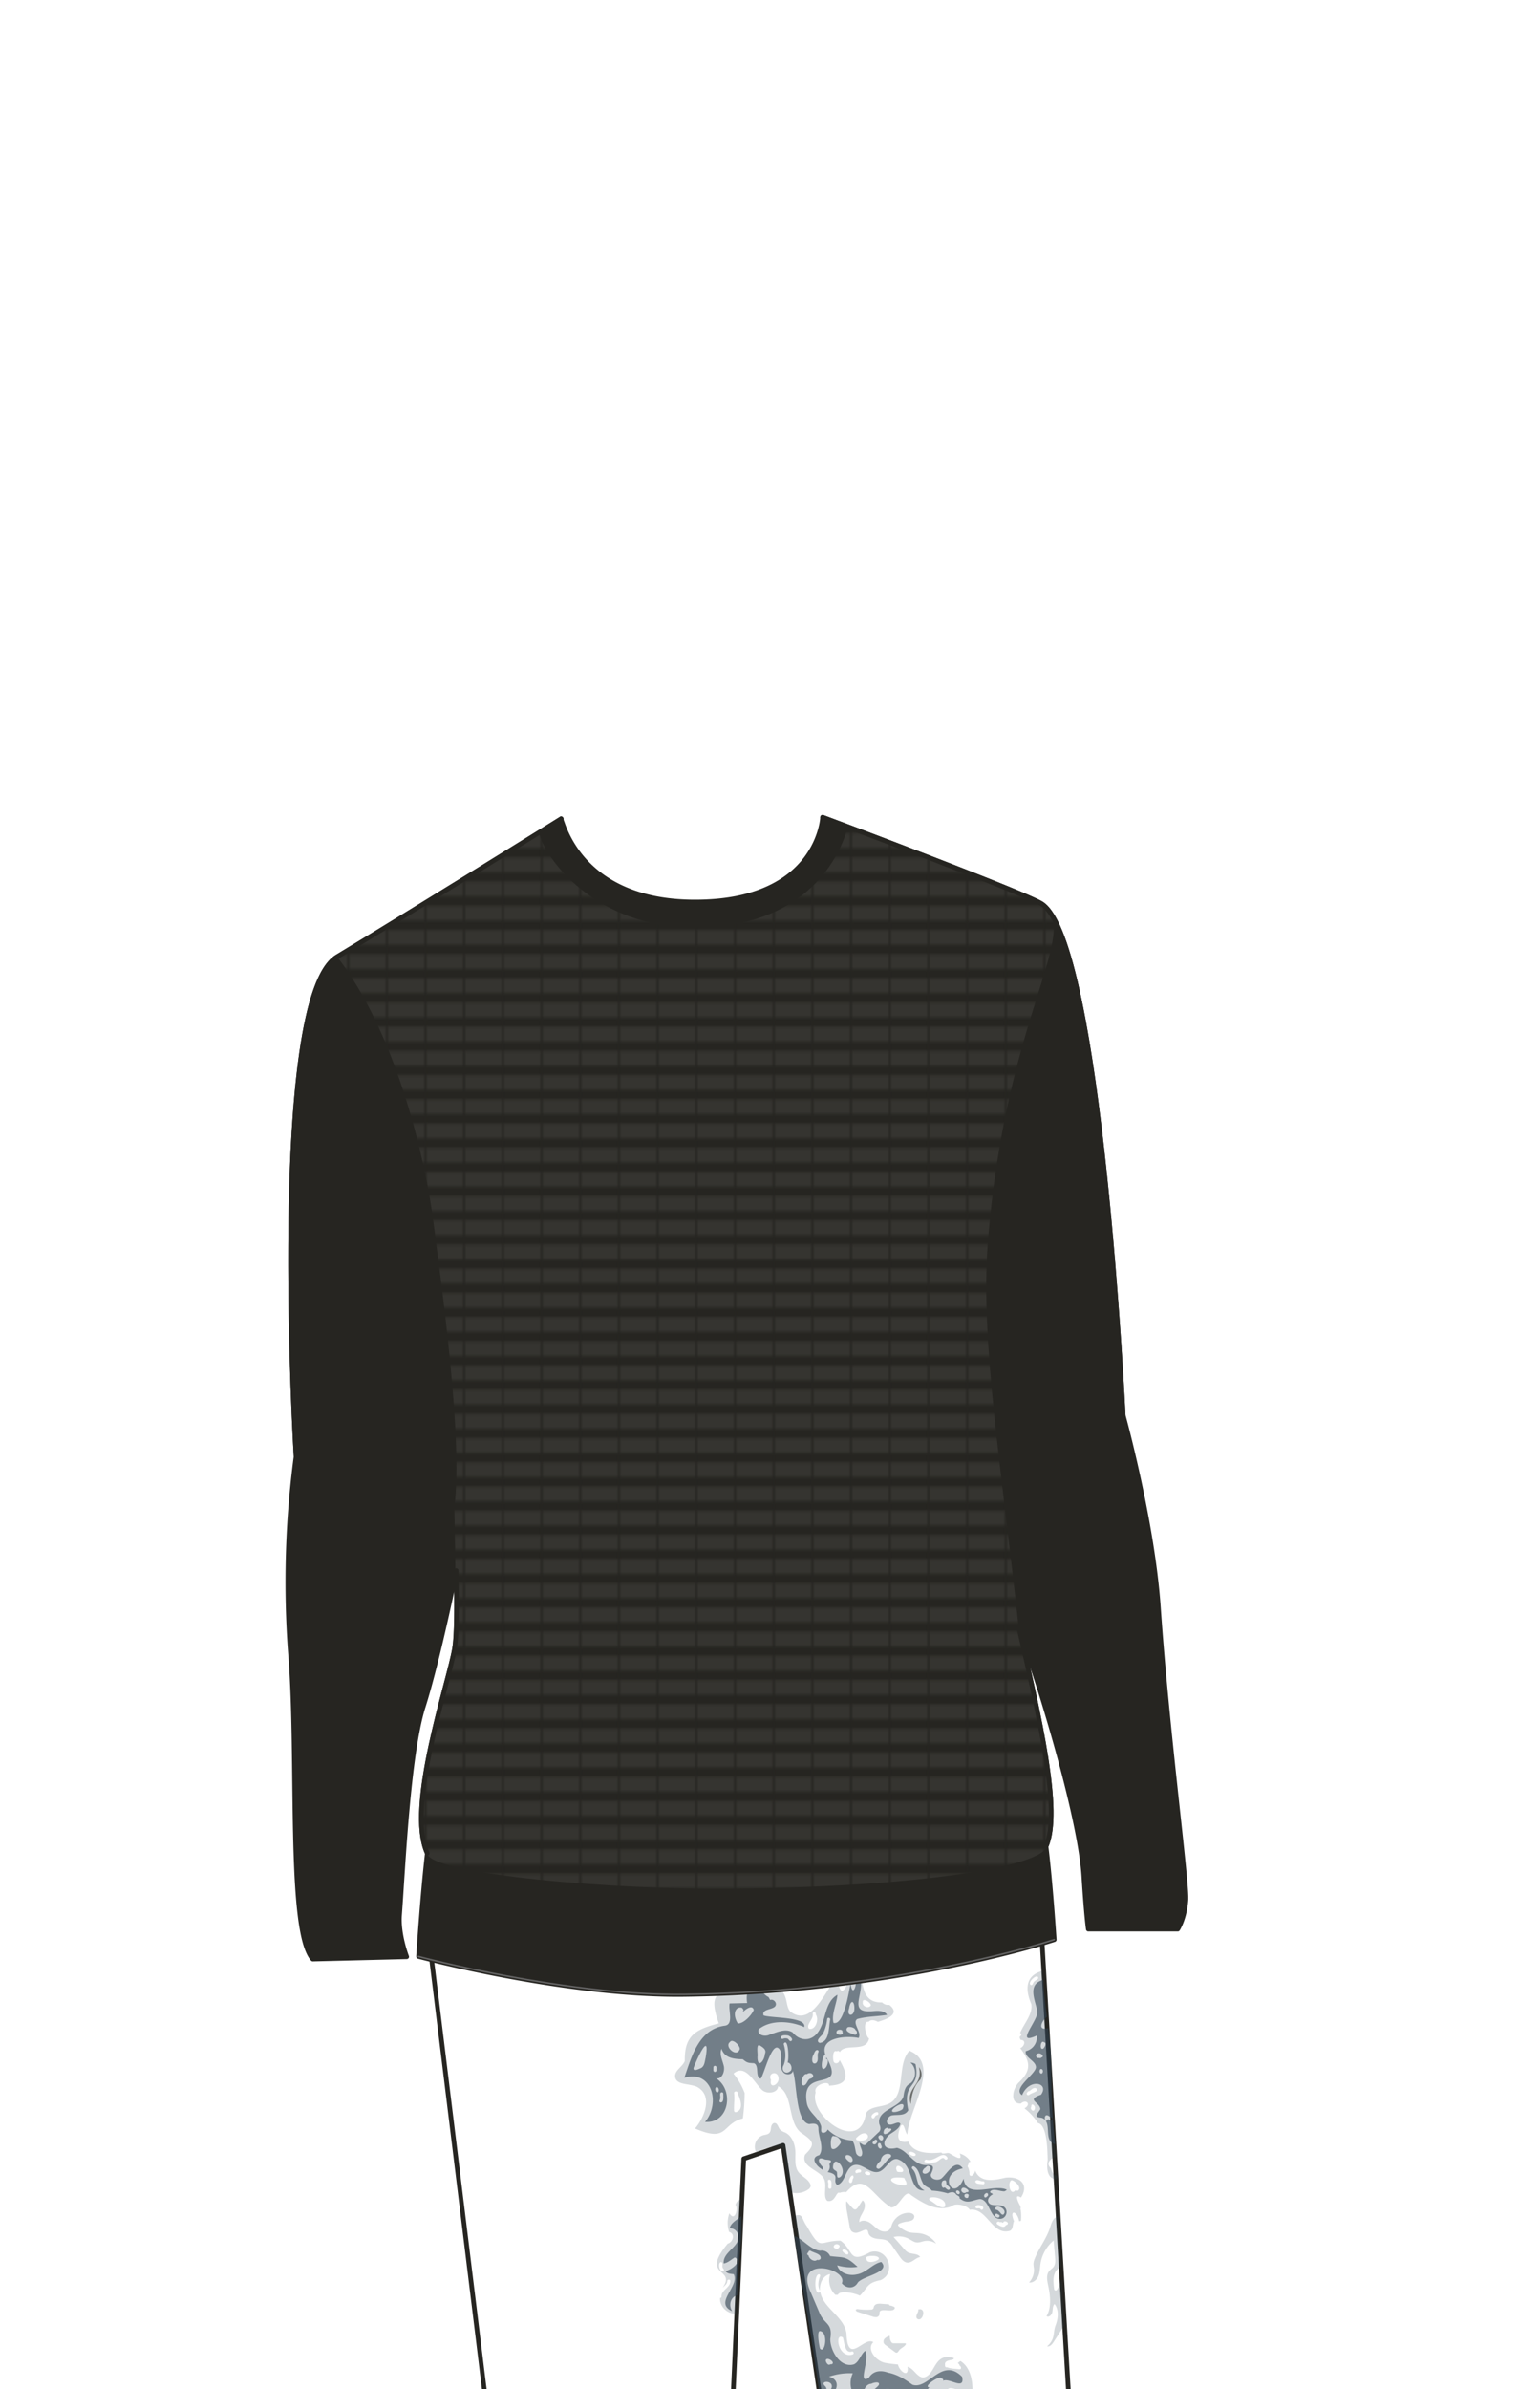 <svg xmlns="http://www.w3.org/2000/svg" width="1000" height="1550" viewBox="0 0 1000 1550"><defs><pattern id="a" width="15.23" height="9.39" patternTransform="matrix(1.57 0 0 1.57 .79 1.64)" patternUnits="userSpaceOnUse" viewBox="0 0 15.23 9.39"><path fill="none" d="M0 0h15.23v9.39H0z"/><path fill="#353430" d="M0 3.13h15.23v6.26H0z"/><path fill="#262521" d="M0 0h15.23v3.13H0z"/></pattern></defs><path fill="#fff" stroke="#262521" stroke-linecap="round" stroke-linejoin="round" stroke-width="3" d="M675.98 1248.13l20.1 342.24-158.7-1.85-28.9-196.61-25.52 8.68-8.84 196.24-153.94-.22-40.74-332.09"/><path d="M653 1412.88c-7.44 1.72-16.49 3.66-19.88-4.78.39 1.67-2.65 5.42-3.63 2.65a8.84 8.84 0 00-.88-4.58c-.76-.8.35-1.72.29-2.59a1 1 0 011.43-.89 12 12 0 00-7.16-5.46c2.59 6.22-4.81.72-6.85-.23-1.45-.52-4.48 1.08-5-.45-7.72.85-18.46.72-21.45-7.12-8.31 1.68-7.18-4.7-4.94-10.11 2.25-2.92 2.66 4.45 4.27 5.51.38-15.14 22.42-45.95 1.31-54.27-8.48 9.34-1.82 28.27-13 34.17-5 2.64-12.38 1.54-15.2 6.43-4 26.78-37.29 1.09-32.67-13.54-1.86-5.1 9.3-8.21 8.67-4.43 13.51-.56 12.31-7.15 6.89-16.67-.24 2.43-3.66 3.1-4.05.38-.32-1.63-.48-7.37 2.28-5.9a1 1 0 011.78.59c3.47-6.4 17.22.43 19.12-9-2.36-1.41-4.31-11.7-.29-10.79 1.42-1.8 4.33-1 6 0 6-1.77 14.92-5.13 7.44-11a5.4 5.4 0 01-4.69-1.61c-10.38.34-12.5-7.39-13.16-16.45-1.65-7.84-9.81-12.11-13.45-4 2.64 3.51 5.79 10.07.82 12.94-2.69-.14-2.37-6.87-3.46-9.12-7.44 8.53-16.42 33.33-30.52 22.45-1.7-2.17-1.93-5.09-2.6-7.75-3.23-12.73-19.63-19.45-31.26-14.18-7.64 13.53-21.26 4.78-12.4 29.73-15.89 3.94-22.35 8.53-22.1 24.4-1.52 3.8-6.69 6.11-6.26 10.18.59 5.52 9 4.31 14.09 6.52 10.75 5.62 5 19.81-1.15 27.07 21.8 9.45 17-3 31.05-6.54a139.32 139.32 0 001.14-16.46 43.33 43.33 0 00-7.23-12.58c8-7.06 13.82 6.83 19.06 11 3.44 2.41 9.72 1.36 9.94-2.84 10.19 5.4 5.83 22.89 14.8 30.13 8.06 5.48 9.76 7.36 2.64 14.28-3.1 8.35 10.64 10.07 12.68 16.47 1.45 4.4-1.11 11 1.81 13.5 5.24 1.34 5.71-6.59 8-5.17a8.23 8.23 0 014.29-.52c12.13-13.71 16.12 1.85 29.09 9.93 5.49.34 8.82-12.47 13-8 7.73 5.33 17.4 11.3 26.75 7.08 2-2.16 10.08-.31 11.29 2.49 11.35-1.75 14.33 16.85 26.09 13.61 2.29-1 1.7-4.23 2.69-6.23-3.35-8.3 2.37-6.4 3.34 0a5.71 5.71 0 001.19-.25 32.75 32.75 0 00-.13-7.1.87.87 0 01-.09-1 5 5 0 00-.22-1.54c-.79-1.32-4.65-8.71.44-5.48 5.4-8.26-.45-13.94-9.96-12.88zm-92.64-114.82c1.25-1.42 5.22 1.48 5.12 3.09-1.44 2.47-6 .51-5.19-2.28a1.08 1.08 0 01.07-.81zm-83.66 60.15c-.29-1.82 2.86-1.59 2.32.16 1.86 3.69 4.12 10.57-1.09 12a1 1 0 01-1.27-1c-.22-3.72.5-7.51.04-11.16zm28.87-9.09c-.46 3.85-6.14 6.27-4.93.39-2.57-4.87 5.17-6.67 4.93-.39zm19.8-32.77c-2.38-2.56 3.24-6.48 2.36-9.86.06-1.64 2.45-1 2 .52 2.17 2.99.11 10.14-4.36 9.34zm14.51 102.75a1 1 0 01-1 1c-1.66-.18-.76-2.37-1-3.48-.06-.86-.75-2.06.45-2.44 2.2-.03 1.4 3.45 1.55 4.92zm14.35-6.08c-1 .91-.38 3.49-2.16 3.24-2.58-1.02 2.32-7.78 2.16-3.26zm4.93-4.19a1 1 0 01-1.15.7c-.94 0-2.4 1.19-2.58-.53.1-1.68 4.03-2.27 3.73-.17zm-2.28-20.2a1 1 0 01-.37-1.92c7.18-7.44 11.43 3.69.37 1.92zm8.18 22.19c-.39 1-3.62.09-3.48-.94.1-1.96 4.42-.8 3.48.94zm5.11-38.73c-2.91.52-1.55 2.35-3.46 2.31-3.29-1.95 4.83-6.5 3.46-2.31zm11.83 34.3c.77-3.44 6.83 2 3.56 2.88-1.08-.12-3.43.37-3.31-1.31a1.65 1.65 0 01-.25-1.57zm5.61 11.51c-9.24-.34-14-6.4-1-4.93a1 1 0 01.93 1.19c.9.84 1.9 3.47.07 3.74zm7-19.76c-.59 1.67-4.8 0-4-1.65.24-1.17 4.61.57 3.96 1.65zm19 33.52c-2.45 2.12-7.28-2.9-9.81-4.09-3.1-3.51 11.89-2.37 9.8 4.09zm-.22-30.94c-1.34-1.76-3.29.94-4.66 1.52-1.2 1.36-11.76 1.66-7.5-1.12 6.25 2 10.37-6.23 13.89-1.41.71 1.08-1.03 2.08-1.74 1.01zm24.4 33a1 1 0 01-1.19-.63c-.69-1-3.05.6-3.16-1.26.49-2.65 7.29-.28 4.34 1.84zm.76-16.5c-1.54-.36-5.16.09-5.21-2 1-1.76 3.59.37 5.21 0a1 1 0 01-.01 1.95zm15.45 26.16c-.27.13-.56.24-.85.35-1.07 2.16-4 .44-5.43-.5-1.47-1.1.58-2.58 1.65-1.34a1 1 0 011.27 0 .87.87 0 00.82.17c.36-1.99 4.43-.06 2.54 1.32zm6.81-22a5.42 5.42 0 01-1.45-.37c-3.24 3.93-4.88-3.74-3.3-5.7a1 1 0 011.45-.61c2.2.74 6.32 5.07 3.27 6.71z" fill="#314251" opacity=".2"/><path d="M478.89 1272.06l-3.75 13.45a18.17 18.17 0 014-2.44 13.23 13.23 0 00-.25-11.01z" fill="#262521" opacity=".2"/><path d="M686.38 1411.64c-2.36 0-3.48-2.88-3.92-4.89-3-2.49-1.29-5.28 1.46-6.74a1 1 0 011.49-.25h.06c-2.43-31.62-8.16-106.72-8.31-121.09-11.7 3-11.41 12.46-7.44 21.7.93 6.64-4.83 12.52-7.32 18.67 1.43.6.74 1.57-.16 2.36-.26.74.17 1.42.52 2.11 3.87.06 2.33 4.37-.26 5.34 6.5 8.63 7.49 14.24-.84 22.17-4.06 3.83-6.26 14 1.22 13.8 3.32-3.16 7.12.43 2.37 3.09a38.44 38.44 0 018.77 9.57c6.12 1.08 6.12 18.65 6.3 24-.81 5.06-.44 12.89 6.22 12.29-.01-.24-.07-.97-.16-2.13zm-14.46-43.43c-.56 2.66-3.45.31-2.23-1.4-.19-3 3.07-.52 2.23 1.4zm1.08-11.47c-1.5 1-3.38 1.37-4.83 2.49-1.09.68-2.14-1.09-1-1.73.15-.55.7-.71 1.19-.78 1-.52 1.77-1.57 2.91-1.92 1.2-.54 3.16.85 1.73 1.94zm1.19-73.19c-.73 1.13-2.45 1.46-3.12 2.78-.42.68-.54 1.85-1.63 1.58-3-1.33 4.63-8.31 4.75-4.36zM627.83 1535.91a14 14 0 00-4.19-4.09c-.56.39-1.09.84-1.66 1.23.25.59 1.21.89 1 1.62 1.13.63 1.72 2.63-.13 2.52-1.64-.22-5.63-.33-7.87-1.33a1 1 0 01-1.28-1.3c-.76-3.28 3.51-3 5.49-3.91.07-.24.14-.48.22-.71-13.53-4.16-11.61 11.75-20.07 12.62-4.07-.49-5.95-5.85-10-7 1 7.77-5.36 2.84-6.26-1.47a84.76 84.76 0 01-8.54-1.11c-6.12-1.38-12-9.08-7.43-13.37-6-4.07-16.64 15.54-17.44-5.37-1.25-11.23-15.09-16.4-17.08-27.32-4 3.7-4.21-12.36-.48-11.28a1 1 0 01.35 1.37c-1.14 2.86-1.64 6.45 0 9.19-.44-4.71 2-9.91 6.59-10.74a13 13 0 003.4 13.45h1.59c1.47-3.37 11.45-.95 14.3.55 5.57-5.61 4.44-8.24 13.5-10.09 10.84-4.89 4.29-21.79-7-18.06-14 7.8-10.36-1.42-19.05-7.52-14.22-.06-12.31 7.37-21.8-9.31-3.64-4.91-2.41-8.87-8.11-6.69 4.31 32.87 17.46 124 17.57 124.81 31.71.2 66-.29 97.79-4.43.49-7.68.76-15.86-3.41-22.26zm-65.36-71.25c.72-1.5 9.77-1.54 8 1.27-1.68 1.52-7.61 2.93-7.81-.25a1 1 0 01-.19-1.02zm-15.34-4.83c1-1.45 4.75 1.29 3.56 2.66-.64 1.02-4.44-1.72-3.56-2.66zm-5.67-2.6c1-2.5 5.66-.45 2.88 1.41a1 1 0 01-1.34.4h.1c-.8-.2-2.1-.77-1.64-1.81zm12.23 70.36c-9.52 3-12-14.7-6.36-11 .83 2.72.88 5.77 2.54 8.17a2.79 2.79 0 003.29.91 1 1 0 01.53 1.92zm72.25 25.93c-.47 1.35-1.92.44-2.77 0-1.33.29-2.55 1.36-4 .53-1.28 0-3.1 0-3.78-1.28-3.06-.56.6-4 2.38-3.23 1.96-.03 7.95 2.03 8.17 3.98zM478.42 1428.68a18.15 18.15 0 00-.87 1.77c1.9 2 0 10.08-3.08 6.68a4.41 4.41 0 01-.84-1.19 18.57 18.57 0 00-.18 12.14c4.14 1.25 2.59 6.61-.89 7.62-18.33 21.88 5.9 15.6-3.31 28.57.67-.64 1.73-1.6 2.15-2.13a3.67 3.67 0 00.86-2.14c.07-1.28 2.07-1.29 2 0 0 4.33-5.85 5.69-5.74 9.94a.9.9 0 01-.94 1c-.34 5.61 4.76 10.44 10.27 10.19.26-4.4 3.17-64.7 3.3-74.45a17.08 17.08 0 00-2.73 2zm-8.64 44.73c-2.52 1.47-3.91-5.26-1.64-5.74 1.67.16.68 2.27 1 3.34.22.85 1.51 1.49.64 2.4z" fill="#314251" opacity=".2"/><path d="M597.69 1349.12a7.48 7.48 0 00-1-7.95c3.13 11.72-8.48 12.78-5.29 24 .6-6.17 1.88-11.57 6.29-16.05z" fill="#262521" opacity=".6"/><path d="M553.42 1400.46v-.06zM651.11 1431.32c-3-1.35-7.63.51-9.19-2.4-1.07-2 .68-4.21 2.84-5.27a2.86 2.86 0 01-.73-.7 1 1 0 01-1.1-1c1.71-2.64 6.58 0 9.31-.23a5.52 5.52 0 001.58-1c-8.47-4.19-26.52 6.53-28.09-7.22-6.7 16.32-17.41-3.37-.55-6.65-4.81-6.8-10.31 3.67-13.91 6.58-2.58 1.7-7.3.38-6.82-2.68 1.43-3.32 3-6.26-2.16-6.1-8.88 1-12.64-9.56-19.94-11.11-7.63 2-11.06-2.47-4.93-8.49 2.77-2.08 6.53-3.69 7.24-7.08-1.41-2.32-5.07 1.37-7.57.32s-.72-5.08 1.84-5.77c3.77-.77 8.63.65 10.88-3.42-4.23-19.24 8.1-13.06 4.69-29.88a6.37 6.37 0 00-3.31-1c4 3.2 4 10.27 0 13.47-3.54 1.67-4 5-4.54 8.53-2.31 7.58-17.55 8.38-15.66 17.91.93 2 1.26 4.14-.77 5.58l-7.54 7.19c-1.49 1.92-3.05 0-4.51-.8.06 2.79 2.48 5.31 1.44 8.21-.87 1.77-3.3 0-3.69-1.38-.75-2.72-.76-5.84-2.54-8.17a24.56 24.56 0 01-15.92-7.14 3.13 3.13 0 01-3.14 2.17c-1.79-.32-.75-3-1.12-4.24-1.46-5.72-8.37-9-9.3-15.17-4.26-24.29 26.16-5.4 12.84-29.38a5.4 5.4 0 00-.4.75c2.44.36.76 5.1-.52 6.1-3.69 2.88-2.06-7.9.06-8.9-3.6-11.41 14.22-12.29 21.67-10.69 2.23-3.83-4.54-9.79-.89-12.31 6.19-1.75 13-1.62 19.36-2.68-1.87-3-6.23-2.73-9.74-2.34-20.1 1.38 2.55-17.33-13-30.44 0 2.25-.13 4.49-.32 6.74a3 3 0 01.75 1.14c4.66.43.17 16.25-1.4 4.65-1.07 5-4.39 27.51-11.08 25.44-1.42-5.64 2.09-12.31 2.55-18.21-8.69 4.89-7.22 17.19-12.75 24.44-4.51 6.1-11.93 5.49-16.3 0-4.4-2.91-10.13-.16-15.15 1.48-2.78 1.41-8.13.35-6.91-3.56 7.87-6.39 20.65-5.39 29.56-1.43 1.74-6.77-21.5-5.72-26.42-7.56-1.35-4.49 6.3-3.45 7.77-6.25 1.08-2-1.41-4.64-3.44-3.73l-1.09-1.94c-3.74-1.59-5.69-7.06-9.74-6.74-4.29.35-4.87 6.38-4.16 10.62l-11.39.27c-.95 4.27 2.94 13.88-3.29 14.47-16.76 2.35-21.38 20.09-26.1 33.73 17.93-5.36 23.66 16.57 13.47 28.63 15.59 1.2 19.09-20.55 7.15-28.29 3.69.93 5.87-4.34 5-8.05s-3-7.58-1.46-11.07c2 6.24 8.48 6.63 13.85 6.81 2.77 2.41 3.72 2.37 7.2 2.55 3.67 1.44.56 9.18 4.4 10 2.35-3 7.66-26.31 12.5-18.59 2.23 4.46-1.34 10.74 2.35 14.67 1.77 1.82 5.64 1.39 6-1.11 2.81 7.89 1.66 33.09 10.68 34.51 2.78-.46 5.9-.7 5.94 2.92-.06 5.38 4 12.77.52 17.29-6.54 1.55-1.35 7.82 2.55 9.52a6.12 6.12 0 01-.2-1.83c-3-2.68-4.36-7.44 1.44-4.9 1.36.22 5.47.14 3.16 2.2-.12.32-.23.65-.33 1a4.89 4.89 0 01-1.19 4.92c8.82 1.81 2.77 5.19 6.2 8.4 5.5-1.57 5.23-10.88 10.63-12.77s10.72 5.73 16.32 4.22c4.94-1.34 7.25-9.25 12.27-8.21 11.47 3.82 6.57 20.84 17.54 20.32-6.29-3.2-3.78-9.49-7.83-13.89a1 1 0 01.83-1.78c3.63 1.86 3.85 7.09 5.67 10.4 1 2.88 4.47 3.07 6.06 5.36a43.18 43.18 0 0110.27 1.78c1.91-.77 4.17-1.46 5.51.67.62.83 2.7 1.12 2.17 2.52 5.2 4.08 8 1.28 13.33.49 6.31.53 6.29 12.51 12.61 12.85 4.78.34 6.42-6.42 2.13-8.27zm-71.63-62.53c1.45-2.32 9.31-6.54 6.71-.56-.62 1.28-8.32 3.65-6.71.56zm-28.12-65.67c1-6.27 3.7-5 3.43.54-.37 5.04-5.32 4.64-3.43-.54zm-.94 12.22c1.47-.66 4.78.18 5.14 1.85 1.72.8.79 3.88-1.08 2.75-1.88-.59-6.6-2.07-4.06-4.6zm-7.11 2.66l.1-.24a1.39 1.39 0 00-.06.13c.47-1.38 4.11-1.41 3.67.43 1.38 2.69-5.09 2.33-3.67-.43-.01.04-.03.11-.04.11zm-85.12 17.14c-.58 2.32-.64 5.35-3 6.64-1.26.51-5.38 2.66-4.79-.19 2.04-5.59 10.9-24.73 7.79-6.45zm9.14 27.57s.19-.34.06-.12a4.7 4.7 0 00.29-1.1c.35-1.24-.79-3.67 1-4a1 1 0 011 1c-.08 1.62.61 6.06-2 5.54a1 1 0 01-.35-1.32zm-2-8.6c1.55-.19 2.06 3.4.38 3.46-1.25-.03-1.79-3.29-.36-3.46zm-.1-10.84a1 1 0 01-1.71.71c-.51-.39-.22-2.14-.29-2.68a1 1 0 012 0zm15-13.46c-2 5.31-10.24-2.1-6.15-5 1.57-2.45 7.05 2.74 6.19 5zm-1.12-17c-1.79-2.65-3.14-7.47-.27-9.8 1-.57 3.14-.94 3.52.44.84.51.14 1.44-.06 2.13 1.54-1.7 6.21-5.35 7.16-1.5-1.36 3.39-6.67 9-10.31 8.74zm17.61 19.65c-.28 4.89-5.05 10-4.83 1.76.41-.92-1.25-9 1.72-7 1.97 1.21 4.21 2.71 3.15 5.25zm16.72 11c-2.92 3.11-6.75.07-4.58-3.62 1.72-4.45 1.28-9.32 0-13.81 3.1-4.61 3.6 10.4 2.53 12.09 2.28.27 3.28 3.79 2.09 5.39zm.4-19.32c-1.23.69-1.57-1.21-2.51-1.49a4.56 4.56 0 00-3 .16 1 1 0 01-1.23-.7c-.14-1.92 3-1.68 4.29-1.52s4 2.25 2.49 3.6zm20.64-4.83a27.73 27.73 0 002.66-9.43c.42-1.4 2.41-.54 1.89.78-1 4.88-.28 14.1-6.81 14.81-3.22-1.47 1.35-4.54 2.3-6.11zm-6.48 14.31c.68-1.17 1.27-4 3.05-3.46.83.47.38 1.34.07 2-.53 2.07.66 4.9-1.3 6.44-2.96 1.2-2.72-3.32-1.82-4.98zm-5.74 19.38c-3.53.72-1-8.34 1.64-7.25 3-2.4 6.51 1.89 2 3-1.61.88-1.82 3.42-3.64 4.25zm19.45 33c1.91-.19 4.64 2.31 4.15 4.37-.88 1.66-3.87 5.11-5.79 3.62-.99-1.18-.87-9.56 1.64-7.99zm3.64 26.61c-2.57 1.28-1.34-2.58-2.08-3.73-.83-.77-2.19-1.13-2.33-2.42s.43-4.33 2.13-4c3.62.86 6.06 7.7 2.28 10.16zm8-10.24c-1.26 1.42-3.25-1-4.12-2-1.37-3.48 3.76-2.26 4.19.07a1.7 1.7 0 01-.08 1.94zm20.82-20.59c.56-.86 2.19-1.93 2.85-.65 6.15-1.13-5.59 7.87-2.86.66zm-3.7 4.32c1.42-2 4 .2 2.72 2.16-1.06 1.53-3.14-.94-2.73-2.15zm-.14 4.61a1.06 1.06 0 011.73 1c.81.76.67 2.59-.74 2.29a2.51 2.51 0 01-1-3.28zm-2.74-1.57c1-2.12 3.07-.1 1.52 1.36-1.26 2.04-3.96-.21-1.53-1.35zm10.55 10.62c-2.84 2-4.38 5.62-7.38 7.39-3.54-.08-.47-4.2 1.11-5.13.85-6.61 8.94-4.88 6.26-2.25zm25.83 7.89c-1.44 4.25-7.51 3.06-3.64-.91 1-.36 1.72-2.2 2.84-1.25 1.08.07 1.33 1.37.83 2.17zm12.77 12.63c-1 1.33-2.43-.4-3.22-1.12-2.54 1.78-2.89-4.64-.49-4.44 1.42-.7 1.53 1.29 1.5 2 .05 1.53 2.89 1.93 2.2 3.57zm6.46 2.64c-.51 1.49-2.31.36-2.39-.79.19-1.89 2.71-.62 2.38.8zm1.64-.68a1.59 1.59 0 01-.06-2.52l-.14.1.2-.15h-.06c1.63-1.4 6.65 2.78 2.68 2.65a1.87 1.87 0 01-2.63-.07zm4.1 2.49a.82.82 0 01-.12.2c.17 1.86-2.68 1.24-2.56-.32-.26-1.77 3.35-1.68 2.67.13zm11.93.4c-1.6 1.84-2.73-1-.88-2 1.48-1.06 2.34 1.26.87 2.01zm8.13 13c-.54 1.19-2.31.44-2.81-.44a1 1 0 011.67-1.07c.59.21 1.55.57 1.14 1.49zm2.92-1.71c-.88 1.24-2-.17-2.55-1a12.32 12.32 0 00-1.36-1.28l.06.06a1.89 1.89 0 00-.75-.4 1 1 0 01-.93-1.48c1.69-2.18 7.53 1.3 5.52 4.08zM475.34 1499.37c-2.27-3.7-1.1-8.95 3.37-10.21-.22-17.2 3.59-34.11 2.67-51.35-2.52 2.29-6.88 4.34-7.54 7.85 5.28.12 7.26 6 4.27 10-2.71 4.16-8.7 7.26-8.18 12.88 2.86-.42 4.88-2.59 7.22-3.92 5.25 2.58-2.44 8.24-6.06 8.88 1.25 1.8 3.43 1.78 5.33 2 4.11 8-13.19 18.42-1.05 24zM683.54 1373c-1.39-19 0-38.22-2.86-57.16-7.31 2.07-4.35-4.53-.93-7.36-1-8-2-15.91-2.3-23.93-10.58 2.82-5.29 13-3.87 20.21 1.31 5.54-15.48 22.85-.35 15.94a9.22 9.22 0 01-7.11 10.09c-1 4.31 7 6.36 6.55 10.75-.84 4.73-15.37 13.58-9 17.83 4.54-11.2 18-8.19 12.31-.3-10.14 3.49-.58 4.69-.43 9.4-1.56 2.92-5 5.1.58 5.5 7.95 2.07.67 15.46 9.06 17.15q-1.09-9.05-1.65-18.12zm-9.19-37.76a1.45 1.45 0 01-.15-2.9c1.49-.62 4.45 2 1.95 2.6-.41.67-1.15.24-1.8.3zm2.77 9.1c-.48 2-2.48.73-2-1 .49-1.96 2.49-.72 2 1zm.46-15.3c-2.84 1.82-2-6.12.46-3.94 1.96.35.29 3.04-.46 3.9zm5.79 46.35c-.75 1.15-2-.07-2.87-.5-2 3.79-3.42-3.92.13-2.24.91.79 3.37 1.15 2.74 2.74zM624.75 1542.09c-13.2-13.3-21.86 8.71-32.28 5.13-4.78-3.54-9.74-6.61-15.74-7.81-5-1.8-9.85-1.2-12.6 3.39-7.5 4.3.76-11.09-2.28-17.57-3.05 2.35-3.84 7.1-7.32 8.75-8.75 2.71-15.53-8.83-15.38-16.5 1.63-10.48-3.53-9-6.88-16.56l-6-14.05c-10.73-23.59 24.75-15 20.37-5.45 2.84 3.48 7.88 3.73 10.24-.22 2.67-4.48 21.87-6.71 15.4-13.6-5.73 1.12-10 7.24-16.1 8.07-5 1.14-11.22-1-12.53-5.91a30.73 30.73 0 0013.21 1c-8-7.49-9-5.78-17.84-7a5.9 5.9 0 00-6.42-3.51c-6.42-.53-11-7.46-16.78-9.53 5 34.3 12 68.23 16.39 102.68 8.49 5.43 16.73-8.78 6.09-11.37a40.77 40.77 0 0115.45-2.2 15.05 15.05 0 003.07 17.14c24.22-16 30 1.7 46-7.2a4.73 4.73 0 01.69-.86c-4.86-.22 7.51-8.54 7.89-5.67a1 1 0 011 1.43c4.14-2.1 14.28 6.61 12.35-2.58zm-100.51-80a1 1 0 01.7-.66 1.06 1.06 0 011.29-1.16c1.91 1.32 6.42 1.9 6.64 4.34.44 1.25-1.29 2-2.29 1.57-1.77 1.69-5.31-.6-5.54-2.84a1 1 0 01-.8-1.25zm8.26 61.73c-.52-1.48-2.41-12 .11-11.37 5.44.85 3.16 14.94-.11 11.37zm7.65 24.35c.27 1.68-3.12 5.82-3.52 2.52a2.85 2.85 0 00-.7-2.4c-4.17-3.61 4.23-4.13 4.22-.12zm.61-14.85c-.23.68-1.07.64-1.65.62-1.25 1.26-2.93-1.3-2.89-2.51.42-2.36 5.04.17 4.54 1.89zm29.83 14.21c-1.28 1.8-8.7 7.7-9.56 3.91.32-2.27 2.3-4.83 4.7-4.8 1.27-.79 6.15-1.89 4.86.89z" fill="#314251" opacity=".6"/><path d="M549.52 1428.26a25.4 25.4 0 00.6 7.41l1.61 8.86a5.8 5.8 0 001.21 3.09 4.37 4.37 0 004.27.81c1.47-.39 2.8-1.19 4.24-1.65a1.94 1.94 0 011.55 0c.69.39.73 1.34.94 2.1.64 2.31 3.31 3.37 5.68 3.67s4.94.22 6.94 1.54a11.18 11.18 0 012.87 3.17l4.7 6.73c1.25 1.81 2.79 3.78 5 4 3.08.27 5.34-3.11 8.4-3.61-1.57-2.53-5.54-1.65-8.13-3.13a9.55 9.55 0 01-2.3-2.1l-6.84-7.76a14 14 0 019.91 1.2c1.7.9 3.3 2.18 5.22 2.33 1.64.14 3.21-.59 4.82-.9a10 10 0 017.73 1.76 15.16 15.16 0 00-10.84-6.81c-2.39-.32-4.87-.11-7.19-.8a19.18 19.18 0 01-6.25-3.76 1.2 1.2 0 01-.46-.54c-.2-.59.48-1.06 1.05-1.29a21 21 0 014.46-1.19 11 11 0 003.32-.78 2.77 2.77 0 001.67-2.72c-.26-1.54-2.14-2.18-3.7-2.18a11.72 11.72 0 00-10.66 7.19c-.52 1.29-.83 2.73-1.8 3.73-1.7 1.78-4.73 1.41-6.84.13s-3.73-3.26-5.79-4.61-5-2-6.9-.41c-.18-2.57 1.54-4.83 2.68-7.14s1.52-5.59-.6-7l-2.81 4.3c-.53.81-1.27 1.72-2.23 1.61a2.57 2.57 0 01-1.41-.9 50.54 50.54 0 01-3.75-4.26M577.18 1495.05l-4.79-.34a8.43 8.43 0 00-2.88.12 2.9 2.9 0 00-2.08 1.83 4 4 0 01-.33 1.15 2 2 0 01-1.64.66 39.06 39.06 0 01-8.23-.29c-.55-.07-1.27-.07-1.47.45s.55 1.11 1.19 1.31l9.48 3a6.8 6.8 0 002.55.45 2.3 2.3 0 002-1.38c.27-.82-.06-1.83.5-2.49a1.94 1.94 0 011.13-.54c2.29-.43 4.69.42 7-.16.85-.22 1.8-1.11 1.29-1.84a1.48 1.48 0 00-.61-.43 9.4 9.4 0 00-2.64-.76M577.65 1515.46a8.36 8.36 0 00-3 1.66 2.87 2.87 0 00-.77 3.14 4.19 4.19 0 001.42 1.45l5.8 4.28a1.87 1.87 0 001 .47c.8 0 1.26-.87 1.74-1.52 1.15-1.55 3.34-2.15 4.29-3.83a.64.64 0 00.11-.46c-.08-.28-.46-.34-.75-.34h-7.11a2 2 0 01-1-.17 1.67 1.67 0 01-.57-.58 6 6 0 01-1-3.66M596.27 1498.33c.24 1.06-.37 2.09-.82 3.09s-.67 2.31.15 3a1.91 1.91 0 002.31 0 4 4 0 001.33-2.06 4.37 4.37 0 00.2-2.5 2.18 2.18 0 00-1.73-1.66M490.78 1395.93a7.85 7.85 0 014.67-10.53c1.49-.42 3.25-.47 4.24-1.65.81-1 .79-2.35 1-3.59s.92-2.66 2.18-2.73c2.06-.14 2.4 3 3.83 4.46a9.21 9.21 0 003 1.64c4.51 2.09 6.57 7.47 6.77 12.44.18 4.5-.69 9.47 1.92 13.14 2.08 2.93 6 4.34 7.58 7.55a3.06 3.06 0 01.37 1.95 3.46 3.46 0 01-1.56 1.94 13.2 13.2 0 01-9 2.28 3 3 0 01-1.53-.5 3.32 3.32 0 01-.94-1.66c-2.69-8.59-2.34-17.89-5-26.49a2.72 2.72 0 00-.87-1.5 2.76 2.76 0 00-1.78-.3 38.14 38.14 0 00-13.66 3.55M686.34 1485.59a1 1 0 01-1.86-.51c-.42-3.69-1-7.78.92-11.21.79-1.44 2.42-2.3 3.6-3.44l-1.68-32.35c-3.17 0-4.47 4-5.41 7-2.25 7.29-7.3 13.4-10.06 20.52a9.8 9.8 0 00-.78 3.23 20.84 20.84 0 00.3 2.7 11.84 11.84 0 01-3.17 9.36c2.64.42 5.09-1.78 6.08-4.26s1-5.24 1.37-7.89a24.64 24.64 0 018.52-15.09c.32 3.66.63 7.31.94 11 .18 2.12.31 4.45-1 6.15-.75 1-1.9 1.63-2.72 2.57-2.43 2.79-1.25 7-.51 10.66 1.27 6.19 1.76 13.81-1.32 18.67 1.46 1.13 3.45-.79 3.78-2.61s.1-3.93 1.41-5.23c3 3.8 2.42 9.38.66 13.92s0 8.83-5.46 13.51c1.82.42 3.33-1.37 4.34-3l6.69-10.41-1.53-29.88a22.89 22.89 0 01-3.11 6.59z" fill="#314251" opacity=".2"/><path d="M752.23 1043c-3.83-55.87-22.88-124.63-22.88-124.63s-14.59-306.95-52.89-331.94c-10.88-7.1-142.29-56.21-142.29-56.21s-2.49 55-82.84 55c-65.08 0-82.1-39.23-86.21-51.38a10.79 10.79 0 01-.75-2.59c-1 .65-100.94 62.69-145.44 89.5C174.2 647.71 192.25 945 192.25 945a619.79 619.79 0 00-3.6 128.12c5.53 68.42-1.88 179.2 14.45 197.94l61-1.5s-5.6-14.35-4.65-27c2.27-30.22 5.53-104.27 15.36-135.22s21.45-88.31 21.45-88.33c.49 23.68.3 42.23-1 50.33-3.6 21.92-31.66 102.78-17.78 133.07-3.34 29.28-5.7 66.94-5.7 66.94S367.4 1295 444.4 1294c137.52-1.66 240.17-35.54 240.17-35.54s-2.28-35.7-5.32-60.52c9.94-22.62-4.2-83.52-17.92-143 17.07 47.16 40.25 126.63 42.46 162.33 1.64 26.39 2.89 34.36 2.89 34.36h58.1s4.48-6.67 5.3-18.89-12.27-108.46-17.85-189.74z" fill="#262521" stroke="#262521" stroke-linecap="round" stroke-linejoin="round" stroke-width="3"/><path d="M676.46 586.45c-10.88-7.1-126-50.1-126-50.1s-13 65.71-99.86 65.43c-65.08-.21-96.8-45.85-100.2-60.24-.5-2.13-86.95 52.41-131.45 79.22 40.48 52.53 58.27 138.09 62.53 172.31 3.82 30.76 19.6 139.48 13.55 184.77.49 23.68 1.51 83.43.18 91.53-3.6 21.92-31.66 102.78-17.78 133.07 1.29 13.58 122.24 24 199.24 23 137.52-1.65 202.59-17 202.6-27.52 9.94-22.62-4.2-83.52-17.92-143-10.68-99.61-24.71-184.17-20-247.4 11.34-150.23 62.07-203.52 35.11-221.07z" fill="url(#a)"/><path d="M364.37 531.26h0s.01-.03 0 0z" fill="#262521" stroke="#262521" stroke-linecap="round" stroke-linejoin="round" stroke-width="3"/><path d="M271.71 1269.38S367.4 1295 444.4 1294c137.52-1.66 240.17-35.54 240.17-35.54" fill="none" stroke="#636363" stroke-linecap="round" stroke-linejoin="round"/><path d="M679.25 1198c9.94-22.62-4.2-83.52-17.92-143M296.22 1019c.49 23.68.3 42.23-1 50.33-3.6 21.92-31.66 102.78-17.78 133.07M364.37 531.26c-1 .65-100.94 62.69-145.44 89.5C174.2 647.71 192.25 945 192.25 945M729.35 918.39s-14.59-306.95-52.89-331.94c-10.88-7.1-142.29-56.21-142.29-56.21" fill="none" stroke="#262521" stroke-linecap="round" stroke-linejoin="round" stroke-width="3"/></svg>